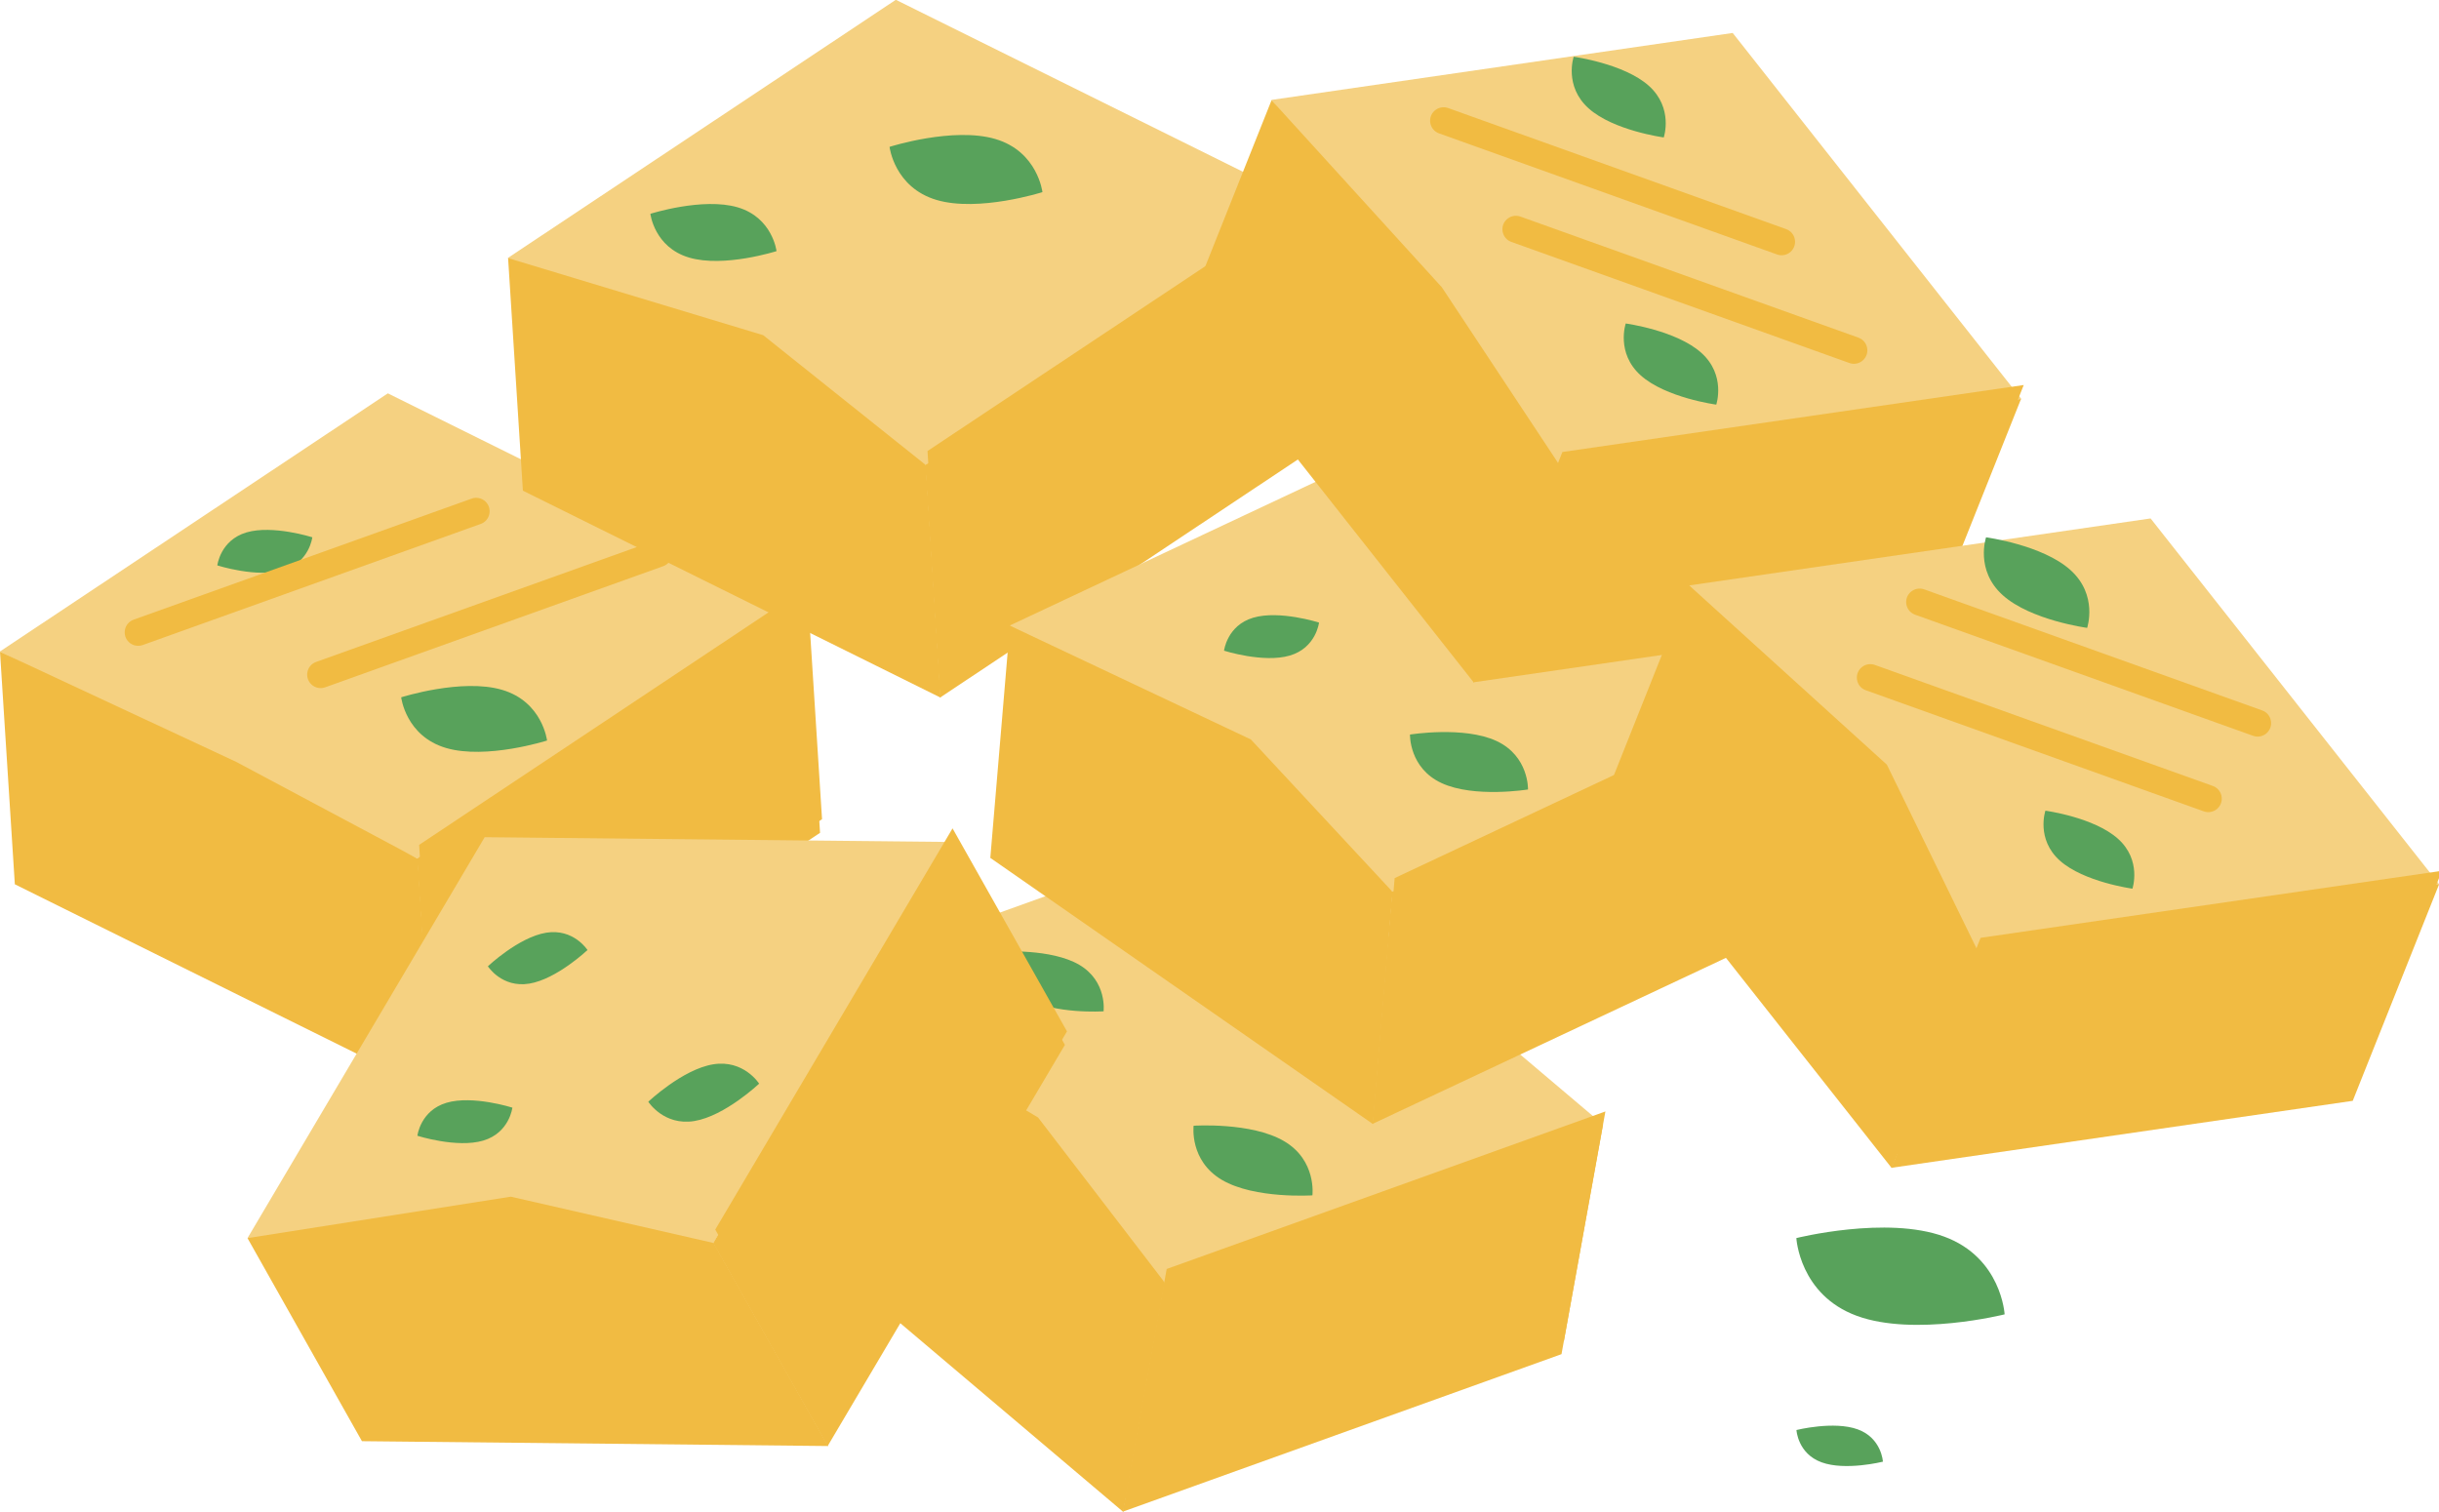 <?xml version="1.0" encoding="UTF-8" standalone="no"?>
<!-- Created with Inkscape (http://www.inkscape.org/) -->

<svg
   xmlns:dc="http://purl.org/dc/elements/1.1/"
   xmlns:cc="http://creativecommons.org/ns#"
   xmlns:rdf="http://www.w3.org/1999/02/22-rdf-syntax-ns#"
   xmlns:svg="http://www.w3.org/2000/svg"
   xmlns="http://www.w3.org/2000/svg"
   xmlns:sodipodi="http://sodipodi.sourceforge.net/DTD/sodipodi-0.dtd"
   xmlns:inkscape="http://www.inkscape.org/namespaces/inkscape"
   width="22.931mm"
   height="14.213mm"
   viewBox="0 0 22.931 14.213"
   version="1.1"
   id="svg5975"
   inkscape:version="0.92.4 (5da689c313, 2019-01-14)"
   sodipodi:docname="protein2.svg">
  <defs
     id="defs5969">
    <clipPath
       clipPathUnits="userSpaceOnUse"
       id="clipPath3067">
      <path
         d="M 95.993,76.648 H 97.301 V 74.989 H 95.993 Z"
         id="path3065"
         inkscape:connector-curvature="0" />
    </clipPath>
    <clipPath
       clipPathUnits="userSpaceOnUse"
       id="clipPath3039">
      <path
         d="m 88.376,75.515 h 1.662 v -2.057 h -1.662 z"
         id="path3037"
         inkscape:connector-curvature="0" />
    </clipPath>
    <clipPath
       clipPathUnits="userSpaceOnUse"
       id="clipPath3019">
      <path
         d="m 82.059,75.173 h 1.662 v -2.057 h -1.662 z"
         id="path3017"
         inkscape:connector-curvature="0" />
    </clipPath>
    <clipPath
       clipPathUnits="userSpaceOnUse"
       id="clipPath2995">
      <path
         d="m 72.789,75.936 h 1.044 v -2.033 h -1.044 z"
         id="path2993"
         inkscape:connector-curvature="0" />
    </clipPath>
    <clipPath
       clipPathUnits="userSpaceOnUse"
       id="clipPath2979">
      <path
         d="m 71.521,79.204 h 1.044 V 77.172 H 71.521 Z"
         id="path2977"
         inkscape:connector-curvature="0" />
    </clipPath>
    <clipPath
       clipPathUnits="userSpaceOnUse"
       id="clipPath2931">
      <path
         d="m 68.274,81.257 h 1.066 v -2.026 h -1.066 z"
         id="path2929"
         inkscape:connector-curvature="0" />
    </clipPath>
    <clipPath
       clipPathUnits="userSpaceOnUse"
       id="clipPath2895">
      <path
         d="m 72.045,87.829 h 3.623 v -1.808 h -3.623 z"
         id="path2893"
         inkscape:connector-curvature="0" />
    </clipPath>
    <clipPath
       clipPathUnits="userSpaceOnUse"
       id="clipPath2879">
      <path
         d="m 71.441,84.613 h 3.623 v -1.808 h -3.623 z"
         id="path2877"
         inkscape:connector-curvature="0" />
    </clipPath>
    <clipPath
       clipPathUnits="userSpaceOnUse"
       id="clipPath2863">
      <path
         d="m 74.404,80.948 h 3.623 V 79.14 h -3.623 z"
         id="path2861"
         inkscape:connector-curvature="0" />
    </clipPath>
    <clipPath
       clipPathUnits="userSpaceOnUse"
       id="clipPath2847">
      <path
         d="m 96.311,81.647 h 3.623 v -1.808 h -3.623 z"
         id="path2845"
         inkscape:connector-curvature="0" />
    </clipPath>
    <clipPath
       clipPathUnits="userSpaceOnUse"
       id="clipPath2831">
      <path
         d="m 91.224,80.7 h 3.623 v -1.808 h -3.623 z"
         id="path2829"
         inkscape:connector-curvature="0" />
    </clipPath>
    <clipPath
       clipPathUnits="userSpaceOnUse"
       id="clipPath2815">
      <path
         d="m 88.392,87.824 h 3.623 v -1.808 h -3.623 z"
         id="path2813"
         inkscape:connector-curvature="0" />
    </clipPath>
    <clipPath
       clipPathUnits="userSpaceOnUse"
       id="clipPath2799">
      <path
         d="m 84.114,90.632 h 3.623 v -1.808 h -3.623 z"
         id="path2797"
         inkscape:connector-curvature="0" />
    </clipPath>
    <clipPath
       clipPathUnits="userSpaceOnUse"
       id="clipPath2783">
      <path
         d="m 75.202,87.787 h 3.623 v -1.808 h -3.623 z"
         id="path2781"
         inkscape:connector-curvature="0" />
    </clipPath>
    <clipPath
       clipPathUnits="userSpaceOnUse"
       id="clipPath2767">
      <path
         d="M 81.649,79.96 H 85.272 V 78.152 H 81.649 Z"
         id="path2765"
         inkscape:connector-curvature="0" />
    </clipPath>
    <clipPath
       clipPathUnits="userSpaceOnUse"
       id="clipPath2751">
      <path
         d="m 84.446,85.014 h 3.623 v -1.808 h -3.623 z"
         id="path2749"
         inkscape:connector-curvature="0" />
    </clipPath>
    <clipPath
       clipPathUnits="userSpaceOnUse"
       id="clipPath2735">
      <path
         d="m 79.194,82.938 h 3.623 V 81.13 H 79.194 Z"
         id="path2733"
         inkscape:connector-curvature="0" />
    </clipPath>
    <clipPath
       clipPathUnits="userSpaceOnUse"
       id="clipPath2719">
      <path
         d="m 79.46,85.847 h 3.623 v -1.808 h -3.623 z"
         id="path2717"
         inkscape:connector-curvature="0" />
    </clipPath>
    <clipPath
       clipPathUnits="userSpaceOnUse"
       id="clipPath2703">
      <path
         d="m 87.954,84.384 h 3.623 v -1.808 h -3.623 z"
         id="path2701"
         inkscape:connector-curvature="0" />
    </clipPath>
    <clipPath
       clipPathUnits="userSpaceOnUse"
       id="clipPath2687">
      <path
         d="m 86.671,80.791 h 3.623 v -1.808 h -3.623 z"
         id="path2685"
         inkscape:connector-curvature="0" />
    </clipPath>
    <clipPath
       clipPathUnits="userSpaceOnUse"
       id="clipPath2487">
      <path
         d="m 67.153,86.767 h 10.104 v -14.188 h -10.104 z"
         id="path2485"
         inkscape:connector-curvature="0" />
    </clipPath>
    <clipPath
       clipPathUnits="userSpaceOnUse"
       id="clipPath2443">
      <path
         d="m 101.272,66.896 h 1.094 v -1.838 h -1.094 z"
         id="path2441"
         inkscape:connector-curvature="0" />
    </clipPath>
    <clipPath
       clipPathUnits="userSpaceOnUse"
       id="clipPath2415">
      <path
         d="m 94.319,63.789 h 1.326 v -2.292 h -1.326 z"
         id="path2413"
         inkscape:connector-curvature="0" />
    </clipPath>
    <clipPath
       clipPathUnits="userSpaceOnUse"
       id="clipPath2395">
      <path
         d="m 88.341,61.721 h 1.326 v -2.292 h -1.326 z"
         id="path2393"
         inkscape:connector-curvature="0" />
    </clipPath>
    <clipPath
       clipPathUnits="userSpaceOnUse"
       id="clipPath2371">
      <path
         d="m 79.082,59.796 h 1.032 v -2.115 h -1.032 z"
         id="path2369"
         inkscape:connector-curvature="0" />
    </clipPath>
    <clipPath
       clipPathUnits="userSpaceOnUse"
       id="clipPath2355">
      <path
         d="m 76.963,62.589 h 1.032 v -2.115 h -1.032 z"
         id="path2353"
         inkscape:connector-curvature="0" />
    </clipPath>
    <clipPath
       clipPathUnits="userSpaceOnUse"
       id="clipPath2307">
      <path
         d="m 73.298,63.596 h 0.976 v -2.07 h -0.976 z"
         id="path2305"
         inkscape:connector-curvature="0" />
    </clipPath>
    <clipPath
       clipPathUnits="userSpaceOnUse"
       id="clipPath2271">
      <path
         d="m 74.959,71.172 h 3.529 v -1.745 h -3.529 z"
         id="path2269"
         inkscape:connector-curvature="0" />
    </clipPath>
    <clipPath
       clipPathUnits="userSpaceOnUse"
       id="clipPath2255">
      <path
         d="m 75.263,67.914 h 3.529 v -1.745 h -3.529 z"
         id="path2253"
         inkscape:connector-curvature="0" />
    </clipPath>
    <clipPath
       clipPathUnits="userSpaceOnUse"
       id="clipPath2239">
      <path
         d="m 79.121,65.207 h 3.529 V 63.462 H 79.121 Z"
         id="path2237"
         inkscape:connector-curvature="0" />
    </clipPath>
    <clipPath
       clipPathUnits="userSpaceOnUse"
       id="clipPath2223">
      <path
         d="m 99.988,71.911 h 3.53 v -1.745 h -3.53 z"
         id="path2221"
         inkscape:connector-curvature="0" />
    </clipPath>
    <clipPath
       clipPathUnits="userSpaceOnUse"
       id="clipPath2207">
      <path
         d="m 95.359,69.6 h 3.529 v -1.745 h -3.529 z"
         id="path2205"
         inkscape:connector-curvature="0" />
    </clipPath>
    <clipPath
       clipPathUnits="userSpaceOnUse"
       id="clipPath2191">
      <path
         d="m 90.674,75.668 h 3.529 v -1.745 h -3.529 z"
         id="path2189"
         inkscape:connector-curvature="0" />
    </clipPath>
    <clipPath
       clipPathUnits="userSpaceOnUse"
       id="clipPath2175">
      <path
         d="m 85.789,77.189 h 3.529 v -1.745 h -3.529 z"
         id="path2173"
         inkscape:connector-curvature="0" />
    </clipPath>
    <clipPath
       clipPathUnits="userSpaceOnUse"
       id="clipPath2159">
      <path
         d="m 78.005,72.002 h 3.529 v -1.745 h -3.529 z"
         id="path2157"
         inkscape:connector-curvature="0" />
    </clipPath>
    <clipPath
       clipPathUnits="userSpaceOnUse"
       id="clipPath2143">
      <path
         d="m 86.357,66.251 h 3.529 v -1.745 h -3.529 z"
         id="path2141"
         inkscape:connector-curvature="0" />
    </clipPath>
    <clipPath
       clipPathUnits="userSpaceOnUse"
       id="clipPath2127">
      <path
         d="m 87.655,71.881 h 3.529 V 70.136 H 87.655 Z"
         id="path2125"
         inkscape:connector-curvature="0" />
    </clipPath>
    <clipPath
       clipPathUnits="userSpaceOnUse"
       id="clipPath2111">
      <path
         d="M 83.178,68.438 H 86.707 V 66.694 H 83.178 Z"
         id="path2109"
         inkscape:connector-curvature="0" />
    </clipPath>
    <clipPath
       clipPathUnits="userSpaceOnUse"
       id="clipPath2095">
      <path
         d="m 82.632,71.308 h 3.529 v -1.745 h -3.529 z"
         id="path2093"
         inkscape:connector-curvature="0" />
    </clipPath>
    <clipPath
       clipPathUnits="userSpaceOnUse"
       id="clipPath2079">
      <path
         d="M 91.201,72.241 H 94.73 v -1.745 h -3.529 z"
         id="path2077"
         inkscape:connector-curvature="0" />
    </clipPath>
    <clipPath
       clipPathUnits="userSpaceOnUse"
       id="clipPath2063">
      <path
         d="m 90.957,68.433 h 3.529 v -1.745 h -3.529 z"
         id="path2061"
         inkscape:connector-curvature="0" />
    </clipPath>
    <clipPath
       clipPathUnits="userSpaceOnUse"
       id="clipPath1863">
      <path
         d="M 71.691,68.974 H 82.875 V 56.956 H 71.691 Z"
         id="path1861"
         inkscape:connector-curvature="0" />
    </clipPath>
    <clipPath
       clipPathUnits="userSpaceOnUse"
       id="clipPath1819">
      <path
         d="m 83.432,81.2 h 0.996 V 79.313 H 83.432 Z"
         id="path1817"
         inkscape:connector-curvature="0" />
    </clipPath>
    <clipPath
       clipPathUnits="userSpaceOnUse"
       id="clipPath1791">
      <path
         d="M 77.041,77.139 H 78.235 V 74.775 H 77.041 Z"
         id="path1789"
         inkscape:connector-curvature="0" />
    </clipPath>
    <clipPath
       clipPathUnits="userSpaceOnUse"
       id="clipPath1771">
      <path
         d="m 71.436,74.207 h 1.194 v -2.364 h -1.194 z"
         id="path1769"
         inkscape:connector-curvature="0" />
    </clipPath>
    <clipPath
       clipPathUnits="userSpaceOnUse"
       id="clipPath1747">
      <path
         d="m 62.472,70.888 h 1.108 V 68.789 h -1.108 z"
         id="path1745"
         inkscape:connector-curvature="0" />
    </clipPath>
    <clipPath
       clipPathUnits="userSpaceOnUse"
       id="clipPath1731">
      <path
         d="M 59.963,73.336 H 61.071 V 71.236 H 59.963 Z"
         id="path1729"
         inkscape:connector-curvature="0" />
    </clipPath>
    <clipPath
       clipPathUnits="userSpaceOnUse"
       id="clipPath1683">
      <path
         d="m 56.172,73.755 h 1.032 V 71.712 h -1.032 z"
         id="path1681"
         inkscape:connector-curvature="0" />
    </clipPath>
    <clipPath
       clipPathUnits="userSpaceOnUse"
       id="clipPath1647">
      <path
         d="m 56.699,81.841 h 3.379 v -1.951 h -3.379 z"
         id="path1645"
         inkscape:connector-curvature="0" />
    </clipPath>
    <clipPath
       clipPathUnits="userSpaceOnUse"
       id="clipPath1631">
      <path
         d="m 57.482,78.664 h 3.379 v -1.951 h -3.379 z"
         id="path1629"
         inkscape:connector-curvature="0" />
    </clipPath>
    <clipPath
       clipPathUnits="userSpaceOnUse"
       id="clipPath1615">
      <path
         d="m 61.699,76.558 h 3.379 V 74.607 H 61.699 Z"
         id="path1613"
         inkscape:connector-curvature="0" />
    </clipPath>
    <clipPath
       clipPathUnits="userSpaceOnUse"
       id="clipPath1599">
      <path
         d="m 81.342,86.281 h 3.379 v -1.951 h -3.379 z"
         id="path1597"
         inkscape:connector-curvature="0" />
    </clipPath>
    <clipPath
       clipPathUnits="userSpaceOnUse"
       id="clipPath1583">
      <path
         d="m 77.106,83.31 h 3.379 v -1.951 h -3.379 z"
         id="path1581"
         inkscape:connector-curvature="0" />
    </clipPath>
    <clipPath
       clipPathUnits="userSpaceOnUse"
       id="clipPath1567">
      <path
         d="m 71.574,88.617 h 3.379 v -1.951 h -3.379 z"
         id="path1565"
         inkscape:connector-curvature="0" />
    </clipPath>
    <clipPath
       clipPathUnits="userSpaceOnUse"
       id="clipPath1551">
      <path
         d="m 66.517,89.397 h 3.379 v -1.951 h -3.379 z"
         id="path1549"
         inkscape:connector-curvature="0" />
    </clipPath>
    <clipPath
       clipPathUnits="userSpaceOnUse"
       id="clipPath1535">
      <path
         d="m 59.588,83.112 h 3.379 v -1.951 h -3.379 z"
         id="path1533"
         inkscape:connector-curvature="0" />
    </clipPath>
    <clipPath
       clipPathUnits="userSpaceOnUse"
       id="clipPath1519">
      <path
         d="M 68.701,78.664 H 72.08 v -1.951 h -3.379 z"
         id="path1517"
         inkscape:connector-curvature="0" />
    </clipPath>
    <clipPath
       clipPathUnits="userSpaceOnUse"
       id="clipPath1503">
      <path
         d="m 69.15,84.424 h 3.379 v -1.951 h -3.379 z"
         id="path1501"
         inkscape:connector-curvature="0" />
    </clipPath>
    <clipPath
       clipPathUnits="userSpaceOnUse"
       id="clipPath1487">
      <path
         d="m 65.232,80.355 h 3.379 v -1.951 H 65.232 Z"
         id="path1485"
         inkscape:connector-curvature="0" />
    </clipPath>
    <clipPath
       clipPathUnits="userSpaceOnUse"
       id="clipPath1471">
      <path
         d="m 64.267,83.112 h 3.379 v -1.951 h -3.379 z"
         id="path1469"
         inkscape:connector-curvature="0" />
    </clipPath>
    <clipPath
       clipPathUnits="userSpaceOnUse"
       id="clipPath1455">
      <path
         d="m 72.603,85.305 h 3.379 v -1.951 h -3.379 z"
         id="path1453"
         inkscape:connector-curvature="0" />
    </clipPath>
    <clipPath
       clipPathUnits="userSpaceOnUse"
       id="clipPath1439">
      <path
         d="m 72.926,81.503 h 3.379 v -1.951 h -3.379 z"
         id="path1437"
         inkscape:connector-curvature="0" />
    </clipPath>
    <clipPath
       clipPathUnits="userSpaceOnUse"
       id="clipPath1239">
      <path
         d="M 54.319,78.883 H 65.832 V 68.4 H 54.319 Z"
         id="path1237"
         inkscape:connector-curvature="0" />
    </clipPath>
    <clipPath
       clipPathUnits="userSpaceOnUse"
       id="clipPath1171">
      <path
         d="m 348.367,71.067 h 33.247 V 51.705 h -33.247 z"
         id="path1169"
         inkscape:connector-curvature="0" />
    </clipPath>
    <clipPath
       clipPathUnits="userSpaceOnUse"
       id="clipPath1143">
      <path
         d="m 360.238,83.126 h 35.15 V 67.807 h -35.15 z"
         id="path1141"
         inkscape:connector-curvature="0" />
    </clipPath>
    <clipPath
       clipPathUnits="userSpaceOnUse"
       id="clipPath3367">
      <path
         d="m 633.3,66.489 h 2.774 V 65.429 H 633.3 Z"
         id="path3365"
         inkscape:connector-curvature="0" />
    </clipPath>
    <clipPath
       clipPathUnits="userSpaceOnUse"
       id="clipPath3351">
      <path
         d="m 619.286,73.383 h 4.115 v -0.861 h -4.115 z"
         id="path3349"
         inkscape:connector-curvature="0" />
    </clipPath>
    <clipPath
       clipPathUnits="userSpaceOnUse"
       id="clipPath3335">
      <path
         d="m 627.42,70.695 h 3.148 v -1.566 h -3.148 z"
         id="path3333"
         inkscape:connector-curvature="0" />
    </clipPath>
    <clipPath
       clipPathUnits="userSpaceOnUse"
       id="clipPath3319">
      <path
         d="m 623.401,67.74 h 2.738 v -0.693 h -2.738 z"
         id="path3317"
         inkscape:connector-curvature="0" />
    </clipPath>
    <clipPath
       clipPathUnits="userSpaceOnUse"
       id="clipPath3295">
      <path
         d="m 613.046,73.314 h 11.422 V 57.543 h -11.422 z"
         id="path3293"
         inkscape:connector-curvature="0" />
    </clipPath>
    <clipPath
       clipPathUnits="userSpaceOnUse"
       id="clipPath3243">
      <path
         d="m 616.585,50.661 h 8.707 v -9.36 h -8.707 z"
         id="path3241"
         inkscape:connector-curvature="0" />
    </clipPath>
    <clipPath
       clipPathUnits="userSpaceOnUse"
       id="clipPath3211">
      <path
         d="m 602.283,61.764 h 12.465 V 47.725 h -12.465 z"
         id="path3209"
         inkscape:connector-curvature="0" />
    </clipPath>
    <clipPath
       clipPathUnits="userSpaceOnUse"
       id="clipPath3163">
      <path
         d="m 631.204,67.047 h 14.673 v -9.582 h -14.673 z"
         id="path3161"
         inkscape:connector-curvature="0" />
    </clipPath>
    <clipPath
       clipPathUnits="userSpaceOnUse"
       id="clipPath12652">
      <path
         d="m 107.271,584.817 h 9.72 v -3.943 h -9.72 z"
         id="path12650"
         inkscape:connector-curvature="0" />
    </clipPath>
    <clipPath
       clipPathUnits="userSpaceOnUse"
       id="clipPath12636">
      <path
         d="m 108.584,586.829 h 9.72 v -3.943 h -9.72 z"
         id="path12634"
         inkscape:connector-curvature="0" />
    </clipPath>
    <clipPath
       clipPathUnits="userSpaceOnUse"
       id="clipPath12596">
      <path
         d="M 76.866,580.442 H 86.234 V 564.346 H 76.866 Z"
         id="path12594"
         inkscape:connector-curvature="0" />
    </clipPath>
    <clipPath
       clipPathUnits="userSpaceOnUse"
       id="clipPath12560">
      <path
         d="m 108.267,579.31 h 14.587 v -7.55 h -14.587 z"
         id="path12558"
         inkscape:connector-curvature="0" />
    </clipPath>
    <clipPath
       clipPathUnits="userSpaceOnUse"
       id="clipPath12536">
      <path
         d="m 95.906,599.65 h 9.72 v -3.942 h -9.72 z"
         id="path12534"
         inkscape:connector-curvature="0" />
    </clipPath>
    <clipPath
       clipPathUnits="userSpaceOnUse"
       id="clipPath12520">
      <path
         d="m 97.831,596.76 h 9.72 v -3.943 h -9.72 z"
         id="path12518"
         inkscape:connector-curvature="0" />
    </clipPath>
    <clipPath
       clipPathUnits="userSpaceOnUse"
       id="clipPath12492">
      <path
         d="m 97.13,592.251 h 14.587 v -7.55 H 97.13 Z"
         id="path12490"
         inkscape:connector-curvature="0" />
    </clipPath>
    <clipPath
       clipPathUnits="userSpaceOnUse"
       id="clipPath12456">
      <path
         d="M 94.439,584.399 H 106.199 V 572.932 H 94.439 Z"
         id="path12454"
         inkscape:connector-curvature="0" />
    </clipPath>
    <clipPath
       clipPathUnits="userSpaceOnUse"
       id="clipPath12420">
      <path
         d="m 82.519,597.372 h 10.731 v -13.074 h -10.731 z"
         id="path12418"
         inkscape:connector-curvature="0" />
    </clipPath>
    <clipPath
       clipPathUnits="userSpaceOnUse"
       id="clipPath12396">
      <path
         d="m 61.137,589.247 h 9.72 v -3.943 h -9.72 z"
         id="path12394"
         inkscape:connector-curvature="0" />
    </clipPath>
    <clipPath
       clipPathUnits="userSpaceOnUse"
       id="clipPath12380">
      <path
         d="m 65.997,588.121 h 9.72 v -3.943 h -9.72 z"
         id="path12378"
         inkscape:connector-curvature="0" />
    </clipPath>
    <clipPath
       clipPathUnits="userSpaceOnUse"
       id="clipPath12352">
      <path
         d="m 68.978,586.881 h 10.731 v -13.074 h -10.731 z"
         id="path12350"
         inkscape:connector-curvature="0" />
    </clipPath>
    <clipPath
       clipPathUnits="userSpaceOnUse"
       id="clipPath12316">
      <path
         d="M 87.785,572.901 H 100.575 V 562.596 H 87.785 Z"
         id="path12314"
         inkscape:connector-curvature="0" />
    </clipPath>
  </defs>
  <sodipodi:namedview
     id="base"
     pagecolor="#ffffff"
     bordercolor="#666666"
     borderopacity="1.0"
     inkscape:pageopacity="0.0"
     inkscape:pageshadow="2"
     inkscape:zoom="7.9195959"
     inkscape:cx="32.457889"
     inkscape:cy="28.654465"
     inkscape:document-units="mm"
     inkscape:current-layer="layer1"
     showgrid="false"
     inkscape:window-width="1920"
     inkscape:window-height="1017"
     inkscape:window-x="1912"
     inkscape:window-y="-8"
     inkscape:window-maximized="1" />
  <g
     inkscape:label="Layer 1"
     inkscape:groupmode="layer"
     id="layer1"
     transform="translate(114.812,-285.664)">
    <g
       id="g12302"
       transform="matrix(0.353,0,0,-0.353,-103.863,297.722)">
      <path
         d="M 0,0 -9.477,8.022 2.208,12.219 11.686,4.196 Z"
         style="fill:#f5d181;fill-opacity:1;fill-rule:nonzero;stroke:none"
         id="path12304"
         inkscape:connector-curvature="0" />
    </g>
    <g
       id="g12306"
       transform="matrix(0.353,0,0,-0.353,-100.131,298.397)">
      <path
         d="m 0,0 -11.686,-4.196 1.105,6.108 11.685,4.196 z"
         style="fill:#f1bb42;fill-opacity:1;fill-rule:nonzero;stroke:none"
         id="path12308"
         inkscape:connector-curvature="0" />
    </g>
    <g
       transform="matrix(0.353,0,0,-0.353,-135.221,498.349)"
       id="g12310">
      <g
         id="g12312" />
      <g
         id="g12324">
        <g
           clip-path="url(#clipPath12316)"
           id="g12322">
          <g
             transform="translate(99.47,566.793)"
             id="g12320">
            <path
               d="m 0,0 -11.686,-4.196 1.105,6.108 11.685,4.196 z"
               style="fill:#f1bb42;fill-opacity:1;fill-rule:nonzero;stroke:none"
               id="path12318"
               inkscape:connector-curvature="0" />
          </g>
        </g>
      </g>
    </g>
    <g
       id="g12326"
       transform="matrix(0.353,0,0,-0.353,-107.207,294.892)">
      <path
         d="m 0,0 6.103,-3.624 3.374,-4.398 -1.104,-6.109 -9.477,8.022 z"
         style="fill:#f1bb42;fill-opacity:1;fill-rule:nonzero;stroke:none"
         id="path12328"
         inkscape:connector-curvature="0" />
    </g>
    <g
       id="g12330"
       transform="matrix(0.353,0,0,-0.353,-105.165,295.049)">
      <path
         d="m 0,0 c -0.749,0.438 -0.648,1.237 -0.648,1.237 0,0 1.315,0.088 2.064,-0.35 0.749,-0.44 0.648,-1.239 0.648,-1.239 0,0 -1.315,-0.086 -2.064,0.352"
         style="fill:#58a25b;fill-opacity:1;fill-rule:nonzero;stroke:none"
         id="path12332"
         inkscape:connector-curvature="0" />
    </g>
    <g
       id="g12334"
       transform="matrix(0.353,0,0,-0.353,-103.323,296.759)">
      <path
         d="m 0,0 c -0.874,0.513 -0.756,1.444 -0.756,1.444 0,0 1.535,0.103 2.408,-0.41 C 2.526,0.522 2.408,-0.41 2.408,-0.41 2.408,-0.41 0.874,-0.512 0,0"
         style="fill:#58a25b;fill-opacity:1;fill-rule:nonzero;stroke:none"
         id="path12336"
         inkscape:connector-curvature="0" />
    </g>
    <g
       id="g12338"
       transform="matrix(0.353,0,0,-0.353,-110.887,293.737)">
      <path
         d="M 0,0 -11.125,5.513 -0.789,12.392 10.336,6.879 Z"
         style="fill:#f5d181;fill-opacity:1;fill-rule:nonzero;stroke:none"
         id="path12340"
         inkscape:connector-curvature="0" />
    </g>
    <g
       id="g12342"
       transform="matrix(0.353,0,0,-0.353,-107.102,293.495)">
      <path
         d="m 0,0 -10.337,-6.879 -0.394,6.195 10.336,6.879 z"
         style="fill:#f1bb42;fill-opacity:1;fill-rule:nonzero;stroke:none"
         id="path12344"
         inkscape:connector-curvature="0" />
    </g>
    <g
       transform="matrix(0.353,0,0,-0.353,-135.221,498.349)"
       id="g12346">
      <g
         id="g12348" />
      <g
         id="g12360">
        <g
           clip-path="url(#clipPath12352)"
           id="g12358">
          <g
             transform="translate(79.71,580.686)"
             id="g12356">
            <path
               d="m 0,0 -10.337,-6.879 -0.394,6.195 10.336,6.879 z"
               style="fill:#f1bb42;fill-opacity:1;fill-rule:nonzero;stroke:none"
               id="path12354"
               inkscape:connector-curvature="0" />
          </g>
        </g>
      </g>
    </g>
    <g
       id="g12362"
       transform="matrix(0.353,0,0,-0.353,-114.812,291.792)">
      <path
         d="m 0,0 6.302,-2.94 4.823,-2.573 0.395,-6.195 -11.125,5.513 z"
         style="fill:#f1bb42;fill-opacity:1;fill-rule:nonzero;stroke:none"
         id="path12364"
         inkscape:connector-curvature="0" />
    </g>
    <g
       id="g12366"
       transform="matrix(0.353,0,0,-0.353,-112.15,291.026)">
      <path
         d="m 0,0 c 0.699,0.206 0.777,0.878 0.777,0.878 0,0 -1.054,0.336 -1.753,0.13 -0.699,-0.207 -0.777,-0.879 -0.777,-0.879 0,0 1.054,-0.336 1.753,-0.129"
         style="fill:#58a25b;fill-opacity:1;fill-rule:nonzero;stroke:none"
         id="path12368"
         inkscape:connector-curvature="0" />
    </g>
    <g
       id="g12370"
       transform="matrix(0.353,0,0,-0.353,-110.619,292.697)">
      <path
         d="m 0,0 c -1.073,0.317 -1.193,1.349 -1.193,1.349 0,0 1.618,0.516 2.691,0.198 C 2.571,1.229 2.692,0.198 2.692,0.198 2.692,0.198 1.073,-0.317 0,0"
         style="fill:#58a25b;fill-opacity:1;fill-rule:nonzero;stroke:none"
         id="path12372"
         inkscape:connector-curvature="0" />
    </g>
    <g
       transform="matrix(0.353,0,0,-0.353,-135.221,498.349)"
       id="g12374">
      <g
         id="g12376" />
      <g
         id="g12388">
        <g
           clip-path="url(#clipPath12380)"
           id="g12386">
          <g
             transform="translate(66.477,584.199)"
             id="g12384">
            <path
               d="m 0,0 9.002,3.226 c 0.253,0.09 0.32,0.417 0.123,0.6 C 9.027,3.917 8.886,3.946 8.76,3.901 L -0.242,0.676 C -0.495,0.585 -0.562,0.259 -0.365,0.075 -0.267,-0.016 -0.126,-0.045 0,0"
               style="fill:#f1bb42;fill-opacity:1;fill-rule:nonzero;stroke:none"
               id="path12382"
               inkscape:connector-curvature="0" />
          </g>
        </g>
      </g>
    </g>
    <g
       transform="matrix(0.353,0,0,-0.353,-135.221,498.349)"
       id="g12390">
      <g
         id="g12392" />
      <g
         id="g12404">
        <g
           clip-path="url(#clipPath12396)"
           id="g12402">
          <g
             transform="translate(61.617,585.325)"
             id="g12400">
            <path
               d="m 0,0 9.002,3.226 c 0.253,0.09 0.32,0.417 0.123,0.6 C 9.027,3.917 8.886,3.946 8.76,3.9 L -0.242,0.676 C -0.495,0.585 -0.562,0.259 -0.366,0.075 -0.268,-0.016 -0.126,-0.045 0,0"
               style="fill:#f1bb42;fill-opacity:1;fill-rule:nonzero;stroke:none"
               id="path12398"
               inkscape:connector-curvature="0" />
          </g>
        </g>
      </g>
    </g>
    <g
       id="g12406"
       transform="matrix(0.353,0,0,-0.353,-106.111,290.036)">
      <path
         d="M 0,0 -11.125,5.512 -0.789,12.391 10.337,6.878 Z"
         style="fill:#f5d181;fill-opacity:1;fill-rule:nonzero;stroke:none"
         id="path12408"
         inkscape:connector-curvature="0" />
    </g>
    <g
       id="g12410"
       transform="matrix(0.353,0,0,-0.353,-102.325,289.795)">
      <path
         d="m 0,0 -10.336,-6.879 -0.395,6.196 10.337,6.878 z"
         style="fill:#f1bb42;fill-opacity:1;fill-rule:nonzero;stroke:none"
         id="path12412"
         inkscape:connector-curvature="0" />
    </g>
    <g
       transform="matrix(0.353,0,0,-0.353,-135.221,498.349)"
       id="g12414">
      <g
         id="g12416" />
      <g
         id="g12428">
        <g
           clip-path="url(#clipPath12420)"
           id="g12426">
          <g
             transform="translate(93.25,591.176)"
             id="g12424">
            <path
               d="m 0,0 -10.336,-6.879 -0.395,6.196 10.337,6.878 z"
               style="fill:#f1bb42;fill-opacity:1;fill-rule:nonzero;stroke:none"
               id="path12422"
               inkscape:connector-curvature="0" />
          </g>
        </g>
      </g>
    </g>
    <g
       id="g12430"
       transform="matrix(0.353,0,0,-0.353,-110.035,288.091)">
      <path
         d="m 0,0 6.794,-2.053 4.331,-3.459 0.395,-6.196 -11.126,5.513 z"
         style="fill:#f1bb42;fill-opacity:1;fill-rule:nonzero;stroke:none"
         id="path12432"
         inkscape:connector-curvature="0" />
    </g>
    <g
       id="g12434"
       transform="matrix(0.353,0,0,-0.353,-108.333,288.086)">
      <path
         d="m 0,0 c -0.928,0.274 -1.032,1.166 -1.032,1.166 0,0 1.4,0.446 2.327,0.172 C 2.223,1.063 2.328,0.172 2.328,0.172 2.328,0.172 0.928,-0.275 0,0"
         style="fill:#58a25b;fill-opacity:1;fill-rule:nonzero;stroke:none"
         id="path12436"
         inkscape:connector-curvature="0" />
    </g>
    <g
       id="g12438"
       transform="matrix(0.353,0,0,-0.353,-106.007,287.544)">
      <path
         d="m 0,0 c -1.125,0.333 -1.251,1.414 -1.251,1.414 0,0 1.696,0.541 2.821,0.208 C 2.695,1.289 2.821,0.208 2.821,0.208 2.821,0.208 1.125,-0.333 0,0"
         style="fill:#58a25b;fill-opacity:1;fill-rule:nonzero;stroke:none"
         id="path12440"
         inkscape:connector-curvature="0" />
    </g>
    <g
       id="g12442"
       transform="matrix(0.353,0,0,-0.353,-101.721,294.049)">
      <path
         d="M 0,0 -10.192,7.091 1.045,12.372 11.237,5.281 Z"
         style="fill:#f5d181;fill-opacity:1;fill-rule:nonzero;stroke:none"
         id="path12444"
         inkscape:connector-curvature="0" />
    </g>
    <g
       id="g12446"
       transform="matrix(0.353,0,0,-0.353,-97.941,294.368)">
      <path
         d="m 0,0 -11.237,-5.28 0.522,6.185 11.237,5.282 z"
         style="fill:#f1bb42;fill-opacity:1;fill-rule:nonzero;stroke:none"
         id="path12448"
         inkscape:connector-curvature="0" />
    </g>
    <g
       transform="matrix(0.353,0,0,-0.353,-135.221,498.349)"
       id="g12450">
      <g
         id="g12452" />
      <g
         id="g12464">
        <g
           clip-path="url(#clipPath12456)"
           id="g12462">
          <g
             transform="translate(105.676,578.212)"
             id="g12460">
            <path
               d="m 0,0 -11.237,-5.28 0.522,6.185 11.237,5.282 z"
               style="fill:#f1bb42;fill-opacity:1;fill-rule:nonzero;stroke:none"
               id="path12458"
               inkscape:connector-curvature="0" />
          </g>
        </g>
      </g>
    </g>
    <g
       id="g12466"
       transform="matrix(0.353,0,0,-0.353,-105.317,291.547)">
      <path
         d="m 0,0 6.417,-3.031 3.775,-4.06 -0.523,-6.185 -10.191,7.09 z"
         style="fill:#f1bb42;fill-opacity:1;fill-rule:nonzero;stroke:none"
         id="path12468"
         inkscape:connector-curvature="0" />
    </g>
    <g
       id="g12470"
       transform="matrix(0.353,0,0,-0.353,-101.259,293.027)">
      <path
         d="m 0,0 c -0.868,0.403 -0.84,1.292 -0.84,1.292 0,0 1.435,0.232 2.303,-0.171 0.868,-0.404 0.84,-1.292 0.84,-1.292 0,0 -1.435,-0.233 -2.303,0.171"
         style="fill:#58a25b;fill-opacity:1;fill-rule:nonzero;stroke:none"
         id="path12472"
         inkscape:connector-curvature="0" />
    </g>
    <g
       id="g12474"
       transform="matrix(0.353,0,0,-0.353,-102.685,291.828)">
      <path
         d="m 0,0 c 0.699,0.206 0.777,0.878 0.777,0.878 0,0 -1.054,0.337 -1.753,0.13 -0.698,-0.207 -0.777,-0.879 -0.777,-0.879 0,0 1.054,-0.336 1.753,-0.129"
         style="fill:#58a25b;fill-opacity:1;fill-rule:nonzero;stroke:none"
         id="path12476"
         inkscape:connector-curvature="0" />
    </g>
    <g
       id="g12478"
       transform="matrix(0.353,0,0,-0.353,-100.145,290.045)">
      <path
         d="m 0,0 -7.688,9.749 12.287,1.784 7.688,-9.75 z"
         style="fill:#f5d181;fill-opacity:1;fill-rule:nonzero;stroke:none"
         id="path12480"
         inkscape:connector-curvature="0" />
    </g>
    <g
       id="g12482"
       transform="matrix(0.353,0,0,-0.353,-96.622,291.45)">
      <path
         d="M 0,0 -12.287,-1.784 -9.988,3.982 2.299,5.766 Z"
         style="fill:#f1bb42;fill-opacity:1;fill-rule:nonzero;stroke:none"
         id="path12484"
         inkscape:connector-curvature="0" />
    </g>
    <g
       transform="matrix(0.353,0,0,-0.353,-135.221,498.349)"
       id="g12486">
      <g
         id="g12488" />
      <g
         id="g12500">
        <g
           clip-path="url(#clipPath12492)"
           id="g12498">
          <g
             transform="translate(109.417,586.485)"
             id="g12496">
            <path
               d="M 0,0 -12.287,-1.784 -9.988,3.982 2.299,5.766 Z"
               style="fill:#f1bb42;fill-opacity:1;fill-rule:nonzero;stroke:none"
               id="path12494"
               inkscape:connector-curvature="0" />
          </g>
        </g>
      </g>
    </g>
    <g
       id="g12502"
       transform="matrix(0.353,0,0,-0.353,-102.857,286.606)">
      <path
         d="m 0,0 4.536,-4.985 3.152,-4.764 -2.299,-5.767 -7.688,9.749 z"
         style="fill:#f1bb42;fill-opacity:1;fill-rule:nonzero;stroke:none"
         id="path12504"
         inkscape:connector-curvature="0" />
    </g>
    <g
       id="g12506"
       transform="matrix(0.353,0,0,-0.353,-99.876,286.683)">
      <path
         d="m 0,0 c -0.663,0.594 -0.398,1.375 -0.398,1.375 0,0 1.339,-0.181 2.002,-0.774 0.662,-0.594 0.397,-1.375 0.397,-1.375 0,0 -1.339,0.18 -2.001,0.774"
         style="fill:#58a25b;fill-opacity:1;fill-rule:nonzero;stroke:none"
         id="path12508"
         inkscape:connector-curvature="0" />
    </g>
    <g
       id="g12510"
       transform="matrix(0.353,0,0,-0.353,-99.386,289.194)">
      <path
         d="m 0,0 c -0.666,0.597 -0.4,1.383 -0.4,1.383 0,0 1.345,-0.182 2.011,-0.779 0.666,-0.596 0.4,-1.382 0.4,-1.382 0,0 -1.345,0.181 -2.011,0.778"
         style="fill:#58a25b;fill-opacity:1;fill-rule:nonzero;stroke:none"
         id="path12512"
         inkscape:connector-curvature="0" />
    </g>
    <g
       transform="matrix(0.353,0,0,-0.353,-135.221,498.349)"
       id="g12514">
      <g
         id="g12516" />
      <g
         id="g12528">
        <g
           clip-path="url(#clipPath12520)"
           id="g12526">
          <g
             transform="translate(107.071,592.838)"
             id="g12524">
            <path
               d="m 0,0 -9.002,3.225 c -0.253,0.09 -0.32,0.418 -0.123,0.6 0.098,0.092 0.239,0.12 0.365,0.075 L 0.242,0.675 C 0.495,0.584 0.562,0.258 0.366,0.075 0.268,-0.017 0.126,-0.046 0,0"
               style="fill:#f1bb42;fill-opacity:1;fill-rule:nonzero;stroke:none"
               id="path12522"
               inkscape:connector-curvature="0" />
          </g>
        </g>
      </g>
    </g>
    <g
       transform="matrix(0.353,0,0,-0.353,-135.221,498.349)"
       id="g12530">
      <g
         id="g12532" />
      <g
         id="g12544">
        <g
           clip-path="url(#clipPath12536)"
           id="g12542">
          <g
             transform="translate(105.146,595.729)"
             id="g12540">
            <path
               d="m 0,0 -9.002,3.225 c -0.253,0.09 -0.321,0.417 -0.124,0.6 0.099,0.091 0.239,0.12 0.366,0.075 L 0.242,0.675 C 0.495,0.584 0.562,0.258 0.365,0.074 0.267,-0.017 0.126,-0.046 0,0"
               style="fill:#f1bb42;fill-opacity:1;fill-rule:nonzero;stroke:none"
               id="path12538"
               inkscape:connector-curvature="0" />
          </g>
        </g>
      </g>
    </g>
    <g
       id="g12546"
       transform="matrix(0.353,0,0,-0.353,-96.216,294.61)">
      <path
         d="M 0,0 -7.688,9.749 4.599,11.533 12.287,1.784 Z"
         style="fill:#f5d181;fill-opacity:1;fill-rule:nonzero;stroke:none"
         id="path12548"
         inkscape:connector-curvature="0" />
    </g>
    <g
       id="g12550"
       transform="matrix(0.353,0,0,-0.353,-92.692,296.015)">
      <path
         d="M 0,0 -12.287,-1.784 -9.988,3.982 2.299,5.767 Z"
         style="fill:#f1bb42;fill-opacity:1;fill-rule:nonzero;stroke:none"
         id="path12552"
         inkscape:connector-curvature="0" />
    </g>
    <g
       transform="matrix(0.353,0,0,-0.353,-135.221,498.349)"
       id="g12554">
      <g
         id="g12556" />
      <g
         id="g12568">
        <g
           clip-path="url(#clipPath12560)"
           id="g12566">
          <g
             transform="translate(120.555,573.544)"
             id="g12564">
            <path
               d="M 0,0 -12.287,-1.784 -9.988,3.982 2.299,5.767 Z"
               style="fill:#f1bb42;fill-opacity:1;fill-rule:nonzero;stroke:none"
               id="path12562"
               inkscape:connector-curvature="0" />
          </g>
        </g>
      </g>
    </g>
    <g
       id="g12570"
       transform="matrix(0.353,0,0,-0.353,-98.928,291.171)">
      <path
         d="m 0,0 5.258,-4.768 2.43,-4.981 -2.299,-5.767 -7.688,9.749 z"
         style="fill:#f1bb42;fill-opacity:1;fill-rule:nonzero;stroke:none"
         id="path12572"
         inkscape:connector-curvature="0" />
    </g>
    <g
       id="g12574"
       transform="matrix(0.353,0,0,-0.353,-95.982,291.261)">
      <path
         d="m 0,0 c -0.744,0.666 -0.446,1.543 -0.446,1.543 0,0 1.502,-0.202 2.245,-0.869 0.744,-0.666 0.447,-1.543 0.447,-1.543 0,0 -1.503,0.202 -2.246,0.869"
         style="fill:#58a25b;fill-opacity:1;fill-rule:nonzero;stroke:none"
         id="path12576"
         inkscape:connector-curvature="0" />
    </g>
    <g
       id="g12578"
       transform="matrix(0.353,0,0,-0.353,-95.446,293.756)">
      <path
         d="m 0,0 c -0.64,0.574 -0.384,1.329 -0.384,1.329 0,0 1.293,-0.174 1.933,-0.748 0.64,-0.573 0.385,-1.329 0.385,-1.329 0,0 -1.294,0.175 -1.934,0.748"
         style="fill:#58a25b;fill-opacity:1;fill-rule:nonzero;stroke:none"
         id="path12580"
         inkscape:connector-curvature="0" />
    </g>
    <path
       d="m -108.105,297.352 -4.38,-0.046 2.23,-3.77 4.38,0.045 z"
       style="fill:#f5d181;fill-opacity:1;fill-rule:nonzero;stroke:none;stroke-width:0.353"
       id="path12584"
       inkscape:connector-curvature="0" />
    <g
       id="g12586"
       transform="matrix(0.353,0,0,-0.353,-104.8,295.489)">
      <path
         d="m 0,0 -6.32,-10.688 -3.048,5.409 6.32,10.687 z"
         style="fill:#f1bb42;fill-opacity:1;fill-rule:nonzero;stroke:none"
         id="path12588"
         inkscape:connector-curvature="0" />
    </g>
    <g
       transform="matrix(0.353,0,0,-0.353,-135.221,498.349)"
       id="g12590">
      <g
         id="g12592" />
      <g
         id="g12604">
        <g
           clip-path="url(#clipPath12596)"
           id="g12602">
          <g
             transform="translate(86.234,575.034)"
             id="g12600">
            <path
               d="m 0,0 -6.32,-10.688 -3.048,5.409 6.32,10.687 z"
               style="fill:#f1bb42;fill-opacity:1;fill-rule:nonzero;stroke:none"
               id="path12598"
               inkscape:connector-curvature="0" />
          </g>
        </g>
      </g>
    </g>
    <g
       id="g12606"
       transform="matrix(0.353,0,0,-0.353,-112.485,297.306)">
      <path
         d="M 0,0 7.012,1.104 12.416,-0.13 15.463,-5.538 3.048,-5.409 Z"
         style="fill:#f1bb42;fill-opacity:1;fill-rule:nonzero;stroke:none"
         id="path12608"
         inkscape:connector-curvature="0" />
    </g>
    <g
       id="g12610"
       transform="matrix(0.353,0,0,-0.353,-109.836,294.913)">
      <path
         d="m 0,0 c -0.732,-0.119 -1.102,0.462 -1.102,0.462 0,0 0.819,0.774 1.551,0.894 C 1.181,1.476 1.551,0.895 1.551,0.895 1.551,0.895 0.732,0.12 0,0"
         style="fill:#58a25b;fill-opacity:1;fill-rule:nonzero;stroke:none"
         id="path12612"
         inkscape:connector-curvature="0" />
    </g>
    <g
       id="g12614"
       transform="matrix(0.353,0,0,-0.353,-108.284,296.205)">
      <path
         d="m 0,0 c -0.815,-0.133 -1.226,0.514 -1.226,0.514 0,0 0.911,0.863 1.726,0.996 C 1.315,1.644 1.726,0.996 1.726,0.996 1.726,0.996 0.815,0.134 0,0"
         style="fill:#58a25b;fill-opacity:1;fill-rule:nonzero;stroke:none"
         id="path12616"
         inkscape:connector-curvature="0" />
    </g>
    <g
       id="g12618"
       transform="matrix(0.353,0,0,-0.353,-110.269,296.389)">
      <path
         d="m 0,0 c 0.699,0.207 0.777,0.878 0.777,0.878 0,0 -1.054,0.337 -1.753,0.13 -0.698,-0.207 -0.777,-0.879 -0.777,-0.879 0,0 1.054,-0.336 1.753,-0.129"
         style="fill:#58a25b;fill-opacity:1;fill-rule:nonzero;stroke:none"
         id="path12620"
         inkscape:connector-curvature="0" />
    </g>
    <g
       id="g12622"
       transform="matrix(0.353,0,0,-0.353,-97.354,298.037)">
      <path
         d="m 0,0 c -1.532,0.561 -1.612,2.072 -1.612,2.072 0,0 2.404,0.602 3.935,0.04 C 3.854,1.551 3.935,0.04 3.935,0.04 3.935,0.04 1.532,-0.562 0,0"
         style="fill:#58a25b;fill-opacity:1;fill-rule:nonzero;stroke:none"
         id="path12624"
         inkscape:connector-curvature="0" />
    </g>
    <g
       id="g12626"
       transform="matrix(0.353,0,0,-0.353,-97.686,299.414)">
      <path
         d="m 0,0 c -0.636,0.232 -0.669,0.86 -0.669,0.86 0,0 0.998,0.25 1.634,0.017 C 1.601,0.644 1.634,0.017 1.634,0.017 1.634,0.017 0.636,-0.233 0,0"
         style="fill:#58a25b;fill-opacity:1;fill-rule:nonzero;stroke:none"
         id="path12628"
         inkscape:connector-curvature="0" />
    </g>
    <g
       transform="matrix(0.353,0,0,-0.353,-135.221,498.349)"
       id="g12630">
      <g
         id="g12632" />
      <g
         id="g12644">
        <g
           clip-path="url(#clipPath12636)"
           id="g12642">
          <g
             transform="translate(117.825,582.907)"
             id="g12640">
            <path
               d="m 0,0 -9.002,3.226 c -0.253,0.09 -0.321,0.417 -0.124,0.6 0.099,0.091 0.239,0.12 0.366,0.075 L 0.242,0.676 C 0.495,0.585 0.562,0.259 0.365,0.075 0.267,-0.016 0.126,-0.045 0,0"
               style="fill:#f1bb42;fill-opacity:1;fill-rule:nonzero;stroke:none"
               id="path12638"
               inkscape:connector-curvature="0" />
          </g>
        </g>
      </g>
    </g>
    <g
       transform="matrix(0.353,0,0,-0.353,-135.221,498.349)"
       id="g12646">
      <g
         id="g12648" />
      <g
         id="g12660">
        <g
           clip-path="url(#clipPath12652)"
           id="g12658">
          <g
             transform="translate(116.511,580.895)"
             id="g12656">
            <path
               d="m 0,0 -9.002,3.226 c -0.253,0.089 -0.32,0.417 -0.123,0.599 0.098,0.092 0.239,0.121 0.365,0.075 L 0.242,0.676 C 0.495,0.585 0.562,0.258 0.365,0.075 0.267,-0.017 0.126,-0.045 0,0"
               style="fill:#f1bb42;fill-opacity:1;fill-rule:nonzero;stroke:none"
               id="path12654"
               inkscape:connector-curvature="0" />
          </g>
        </g>
      </g>
    </g>
  </g>
</svg>
